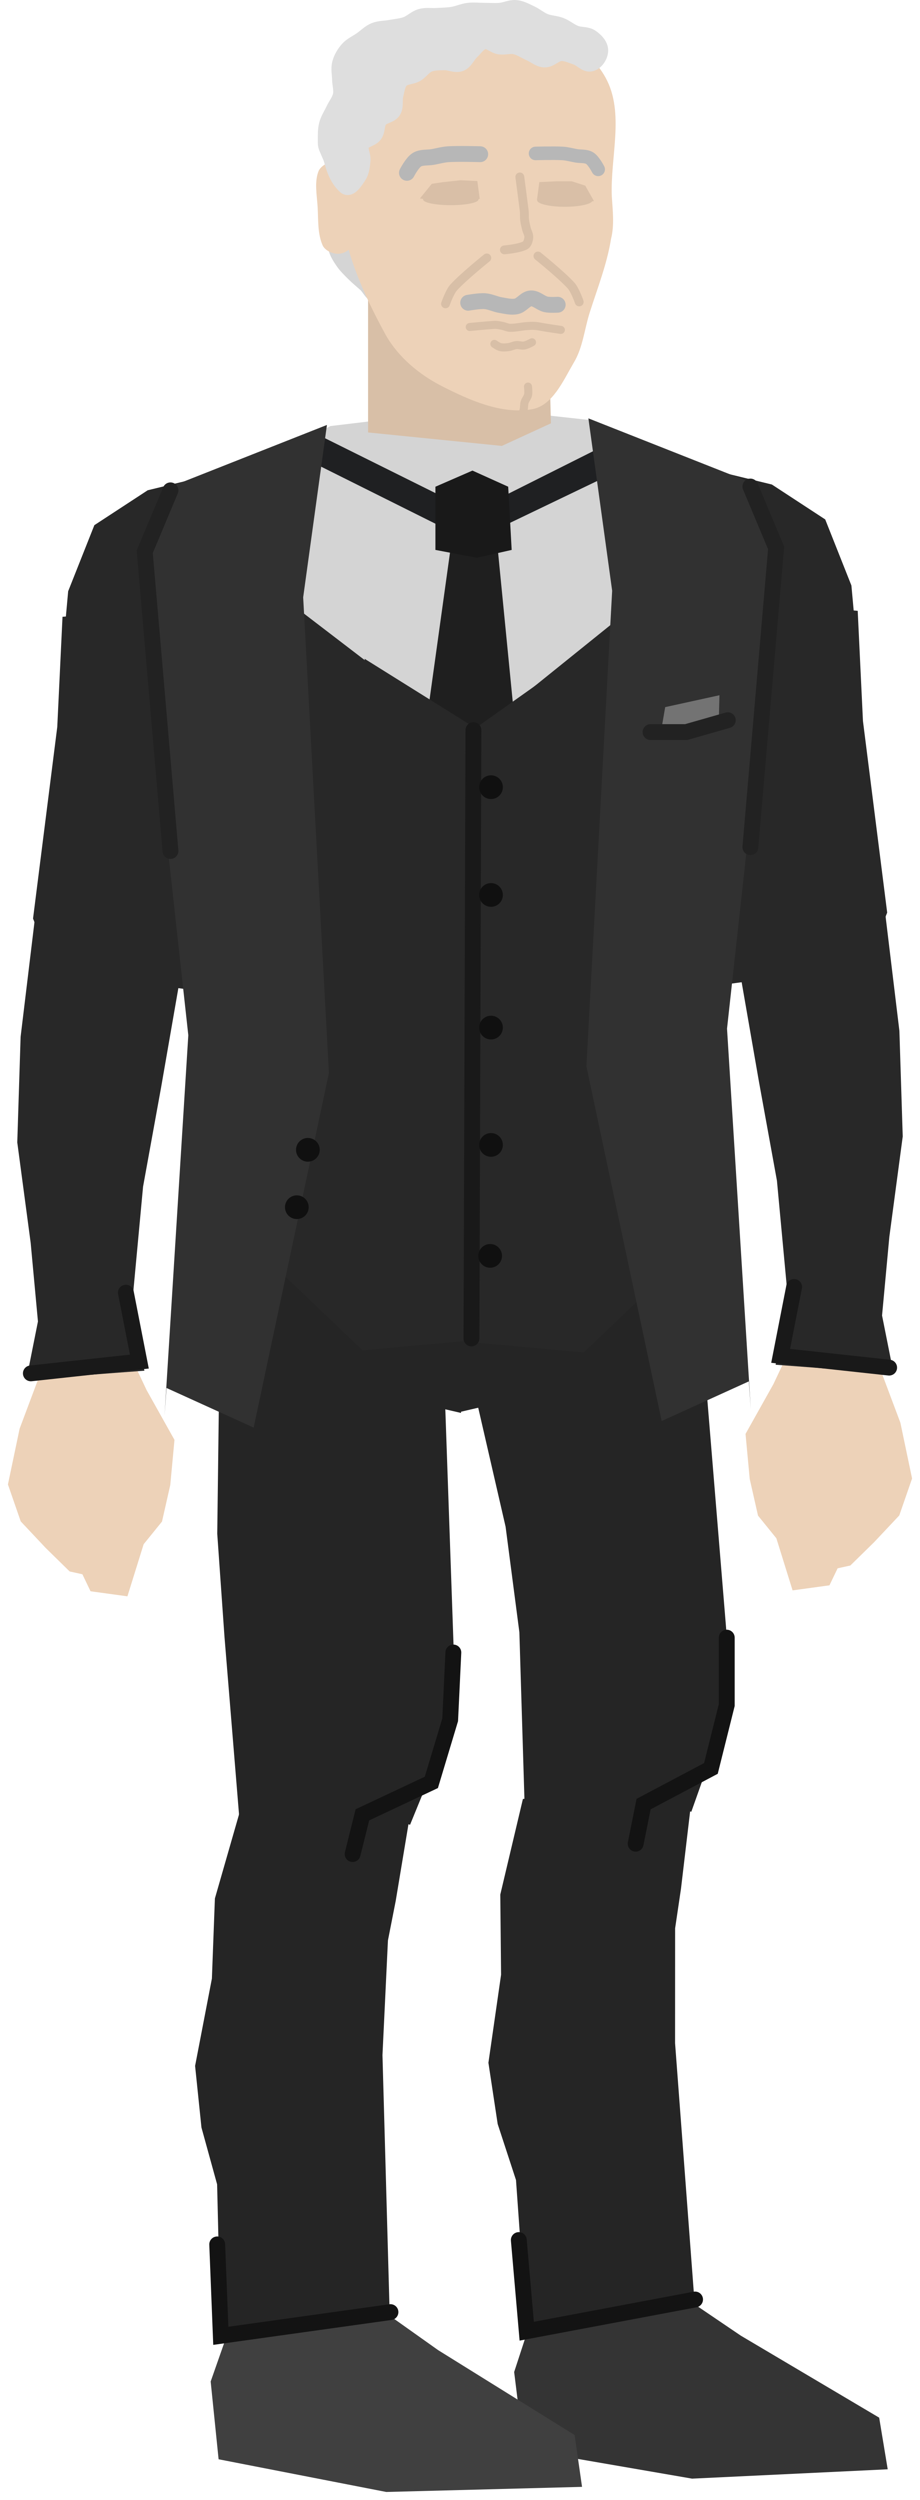 <svg xmlns="http://www.w3.org/2000/svg" xmlns:xlink="http://www.w3.org/1999/xlink" version="1.1" width="216.519" height="588.042" viewBox="3.24 0.908 216.519 588.042">
  <!-- Exported by Scratch - http://scratch.mit.edu/ -->
  <g id="ID0.7085462282411754">
    <g id="ID0.5880346246995032">
      <path id="ID0.6829322893172503" fill="#EDD2B8" stroke="none" stroke-linecap="round" d="M 12.432 324.784 L 32.64 317.111 L 37.749 327.907 L 44.303 339.602 L 43.315 350.212 L 41.366 358.821 L 37.047 364.152 L 33.229 376.409 L 24.549 375.218 L 22.629 371.217 L 19.633 370.555 L 14.029 365.065 L 8.117 358.78 L 5.105 350.091 L 7.856 336.97 L 12.432 324.784 Z " stroke-width="1.522"/>
      <g id="ID0.9434720128774643">
        <path id="ID0.6507829907350242" fill="#282828" stroke="none" stroke-linecap="round" d="M 13.104 203.29 L 46.578 225.52 L 41.147 256.738 L 36.911 280.04 L 34.122 309.975 L 37.234 323.336 L 9.445 325.41 L 12.17 311.751 L 10.455 293.245 L 7.304 269.637 L 8.09 244.79 L 13.104 203.29 Z " stroke-width="1.522"/>
        <path id="ID0.9892375003546476" fill="none" stroke="#191919" stroke-width="3.729" stroke-linecap="round" d="M 10.502 323.96 L 36.039 321.19 L 32.868 304.978 "/>
      </g>
    </g>
    <path id="ID0.7729651997797191" fill="#282828" stroke="none" stroke-linecap="round" d="M 17.951 145.99 L 62.129 142.338 L 59.453 180.202 L 53.142 200.347 L 51.378 217.579 L 47.553 233.663 L 15.958 229.362 L 11.014 216.979 L 16.716 171.906 L 17.951 145.99 Z " stroke-width="1.788"/>
    <path id="ID0.4757494777441025" fill="#282828" stroke="none" stroke-linecap="round" d="M 38.002 116.231 L 54.438 112.236 L 85.027 121.335 L 69.276 168.829 L 49.416 178.151 L 40.741 180.148 L 34.578 175.709 L 29.099 170.161 L 18.142 165.279 L 17.913 155.069 L 19.283 139.978 L 25.446 124.442 L 38.002 116.231 Z " stroke-width="0.901"/>
  </g>
  <g id="ID0.7085462282411754">
    <g id="ID0.5880346246995032">
      <path id="ID0.6829322893172503" fill="#EDD2B8" stroke="none" stroke-linecap="round" d="M 210.568 323.384 L 190.36 315.711 L 185.251 326.507 L 178.697 338.202 L 179.685 348.812 L 181.634 357.421 L 185.953 362.752 L 189.771 375.009 L 198.451 373.818 L 200.371 369.817 L 203.367 369.156 L 208.971 363.664 L 214.883 357.38 L 217.895 348.691 L 215.144 335.57 L 210.568 323.384 Z " stroke-width="1.522"/>
      <g id="ID0.9434720128774643">
        <path id="ID0.6507829907350242" fill="#282828" stroke="none" stroke-linecap="round" d="M 209.896 201.89 L 176.422 224.12 L 181.853 255.338 L 186.089 278.64 L 188.878 308.575 L 185.766 321.936 L 213.555 324.01 L 210.83 310.351 L 212.545 291.845 L 215.696 268.237 L 214.91 243.39 L 209.896 201.89 Z " stroke-width="1.522"/>
        <path id="ID0.9892375003546476" fill="none" stroke="#191919" stroke-width="3.729" stroke-linecap="round" d="M 212.498 322.61 L 186.961 319.84 L 190.132 303.628 "/>
      </g>
    </g>
    <path id="ID0.7729651997797191" fill="#282828" stroke="none" stroke-linecap="round" d="M 205.099 144.59 L 160.921 140.938 L 163.597 178.802 L 169.908 198.947 L 171.672 216.179 L 175.497 232.263 L 207.092 227.962 L 212.036 215.579 L 206.334 170.506 L 205.099 144.59 Z " stroke-width="1.788"/>
    <path id="ID0.4757494777441025" fill="#282828" stroke="none" stroke-linecap="round" d="M 184.898 114.88 L 168.462 110.886 L 137.873 119.985 L 153.624 167.479 L 173.484 176.801 L 182.159 178.798 L 188.322 174.359 L 193.801 168.811 L 204.758 163.929 L 204.987 153.719 L 203.617 138.628 L 197.454 123.092 L 184.898 114.88 Z " stroke-width="0.901"/>
  </g>
  <path id="ID0.05099705280736089" fill="#D5D5D5" stroke="#D5D5D5" stroke-width="3.729" stroke-linecap="round" d="M 81.864 55.176 C 81.274 55.476 82.054 57.657 82.33 59.091 C 82.566 60.318 83.303 61.414 84.008 62.447 C 84.714 63.482 85.639 64.358 86.525 65.244 C 87.41 66.13 88.389 66.922 89.321 67.761 C 90.254 68.6 90.867 70.343 92.118 70.278 C 93.369 70.213 94.411 68.714 94.635 67.481 C 95.081 65.028 94.797 62.38 93.982 60.023 C 93.572 58.84 92.202 58.241 91.186 57.507 C 90.171 56.774 89.114 56.026 87.923 55.642 C 86.183 55.081 84.071 53.752 82.516 54.71 Z "/>
  <g id="ID0.6660797297954559">
    <path id="ID0.5368814701214433" fill="#343434" stroke="none" stroke-linecap="round" d="M 124.244 558.868 L 129.62 542.405 L 137.989 525.164 L 156.589 536.086 L 177.594 550.321 L 210.151 569.604 L 212.162 581.752 L 166.115 583.95 L 126.505 577.115 L 124.244 558.868 Z " stroke-width="1.436"/>
    <g id="ID0.5077062323689461">
      <path id="ID0.05466862628236413" fill="#252525" stroke="none" stroke-linecap="round" d="M 126.304 424.08 L 166.749 417.777 L 163.512 445.154 L 162.128 454.5 L 162.116 481.506 L 166.779 543.501 L 127.17 548.666 L 124.677 513.71 L 120.367 500.535 L 118.186 486.127 L 121.165 465.418 L 120.981 446.557 L 126.304 424.08 Z " stroke-width="1.118"/>
      <path id="ID0.5319394422695041" fill="none" stroke="#131313" stroke-width="3.729" stroke-linecap="round" d="M 166.823 541.809 L 127.203 549.267 L 125.339 527.826 "/>
    </g>
    <g id="ID0.8820344842970371">
      <path id="ID0.3809091211296618" fill="#252525" stroke="none" stroke-linecap="round" d="M 105.381 286.829 L 164.513 250.442 L 166.867 295.613 L 174.303 385.995 L 173.403 406.043 L 165.943 427.079 L 150.854 423.007 L 126.703 425.413 L 125.47 384.839 L 122.229 360.036 L 105.381 286.829 Z " stroke-width="1.362"/>
      <path id="ID0.9495224836282432" fill="none" stroke="#131313" stroke-width="3.729" stroke-linecap="round" d="M 174.281 386.127 L 174.281 401.975 L 170.552 416.891 L 154.704 425.281 L 152.839 434.603 "/>
    </g>
  </g>
  <g id="ID0.18228224432095885">
    <path id="ID0.5368814701214433" fill="#404040" stroke="none" stroke-linecap="round" d="M 52.82 561.103 L 58.551 544.76 L 67.292 527.705 L 85.651 539.026 L 106.343 553.713 L 138.475 573.696 L 140.223 585.884 L 94.139 587.085 L 54.686 579.394 L 52.82 561.103 Z " stroke-width="1.436"/>
    <g id="ID0.5077062323689461">
      <path id="ID0.05466862628236413" fill="#252525" stroke="none" stroke-linecap="round" d="M 60.193 425.271 L 100.89 420.885 L 96.365 448.078 L 94.541 457.35 L 93.254 484.325 L 94.984 546.471 L 55.176 549.76 L 54.336 514.725 L 50.652 501.361 L 49.154 486.866 L 53.108 466.32 L 53.815 447.472 L 60.193 425.271 Z " stroke-width="1.118"/>
      <path id="ID0.5319394422695041" fill="none" stroke="#131313" stroke-width="3.729" stroke-linecap="round" d="M 95.135 544.776 L 55.207 550.354 L 54.357 528.849 "/>
    </g>
    <g id="ID0.8820344842970371">
      <path id="ID0.3809091211296618" fill="#252525" stroke="none" stroke-linecap="round" d="M 55.366 282.437 L 106.657 253.637 L 106.876 298.869 L 110.036 389.501 L 108.191 409.484 L 99.746 430.145 L 84.865 425.365 L 59.609 429.122 L 56.079 386.031 L 54.368 361.687 L 55.366 282.437 Z " stroke-width="1.362"/>
      <path id="ID0.9495224836282432" fill="none" stroke="#131313" stroke-width="3.729" stroke-linecap="round" d="M 109.935 389.62 L 109.187 405.45 L 104.758 420.173 L 88.531 427.805 L 86.229 437.029 "/>
    </g>
  </g>
  <g id="ID0.8990198895335197">
    <path id="ID0.17576928716152906" fill="#DBDBDB" stroke="none" d="M 115.558 105.559 L 115.092 105.559 L 115.092 105.559 L 115.558 105.559 L 115.558 105.559 Z " stroke-width="1.864"/>
    <path id="ID0.4270821204409003" fill="#252525" stroke="none" stroke-linecap="round" d="M 111.555 333.025 L 111.081 122.796 L 143.439 127.419 L 156.143 135.674 L 161.311 143.329 L 173.96 164.902 L 172.224 184.401 L 170.237 194.571 L 173.076 207.505 L 173.751 217.73 L 169.49 230.517 L 166.27 240.217 L 163.691 257.478 L 165.639 298.364 L 155.736 313.475 L 146.575 324.873 L 111.555 333.025 Z " stroke-width="0.888"/>
    <path id="ID0.4270821204409003" fill="#252525" stroke="none" stroke-linecap="round" d="M 111.746 333.275 L 112.219 123.046 L 79.861 127.669 L 67.157 135.924 L 61.989 143.579 L 49.34 165.152 L 51.077 184.651 L 53.063 194.821 L 50.224 207.755 L 49.549 217.98 L 53.81 230.767 L 57.03 240.467 L 59.609 257.728 L 57.661 298.614 L 67.564 313.725 L 76.725 325.123 L 111.746 333.275 Z " stroke-width="0.888"/>
    <path id="ID0.5114514343440533" fill="#282828" stroke="none" d="M 62.815 125.295 L 161.631 125.295 L 161.631 289.833 L 62.815 289.833 L 62.815 125.295 Z " stroke-width="1.878"/>
    <path id="ID0.9286923445761204" fill="#D4D4D4" stroke="none" stroke-linecap="round" d="M 92.912 99.705 L 125.137 64.772 L 111.865 99.971 L 114.217 175.429 L 43.464 121.277 L 81.016 101.125 L 92.912 99.705 Z " stroke-width="0.888"/>
    <path id="ID0.9286923445761204" fill="#D4D4D4" stroke="none" stroke-linecap="round" d="M 123.413 97.675 L 97.713 65.272 L 110.985 100.471 L 113.249 175.042 L 179.386 121.777 L 142.5 99.761 L 123.413 97.675 Z " stroke-width="0.888"/>
    <path id="ID0.39874776685610414" fill="#1F2022" stroke="none" stroke-linecap="round" d="M 77.439 102.851 L 114.484 121.255 L 147.799 104.548 L 155.262 108.534 L 114.12 128.294 L 70.43 106.498 L 77.439 102.851 Z " stroke-width="1.759"/>
    <path id="ID0.13444371055811644" fill="#1F1F1F" stroke="none" stroke-linecap="round" d="M 110.016 124.635 L 119.804 124.168 L 125.025 177.305 L 102.558 178.238 L 110.016 124.635 Z " stroke-width="1.864"/>
    <path id="ID0.751046194229275" fill="#191919" stroke="none" stroke-linecap="round" d="M 105.716 115.396 L 114.432 111.602 L 122.841 115.396 L 123.661 130.265 L 115.458 132.111 L 105.716 130.265 L 105.716 115.396 Z " stroke-width="2.051"/>
    <path id="ID0.7854711129330099" fill="#282828" stroke="none" stroke-linecap="round" d="M 89.041 155.868 L 115.143 172.181 L 140.779 154.003 L 137.05 186.631 L 93.702 186.631 L 89.041 155.868 Z " stroke-width="1.864"/>
    <path id="ID0.562834897544235" fill="#282828" stroke="none" stroke-linecap="round" d="M 57.811 289.176 L 114.211 278.455 L 114.211 316.21 L 88.575 318.541 L 57.811 289.176 Z " stroke-width="1.864"/>
    <path id="ID0.562834897544235" fill="#282828" stroke="none" stroke-linecap="round" d="M 171.389 289.676 L 114.989 278.955 L 114.989 316.71 L 140.625 319.041 L 171.389 289.676 Z " stroke-width="1.864"/>
    <path id="ID0.6824178956449032" fill="none" stroke="#191919" stroke-width="3.729" stroke-linecap="round" d="M 114.661 172.648 L 114.195 315.744 "/>
    <path id="ID0.4144489667378366" fill="#313131" stroke="none" stroke-linecap="round" d="M 42.429 115.782 L 80.185 100.866 L 74.591 141.418 L 80.651 253.285 L 62.938 336.719 L 42.429 327.397 L 41.963 333.923 L 47.557 244.429 L 38.7 163.791 L 36.836 133.494 L 42.429 115.782 Z " stroke-width="1.864"/>
    <path id="ID0.5234400681219995" fill="#101010" stroke="none" d="M 118.797 183.284 C 119.567 183.284 120.264 183.597 120.769 184.102 C 121.275 184.607 121.587 185.305 121.587 186.074 C 121.587 186.843 121.275 187.541 120.769 188.046 C 120.264 188.551 119.567 188.864 118.797 188.864 C 118.028 188.864 117.33 188.551 116.825 188.046 C 116.32 187.541 116.008 186.843 116.008 186.074 C 116.008 185.305 116.32 184.607 116.825 184.102 C 117.33 183.597 118.028 183.284 118.797 183.284 Z " stroke-width="1.175"/>
    <path id="ID0.5234400681219995" fill="#101010" stroke="none" d="M 118.797 208.634 C 119.567 208.634 120.264 208.947 120.769 209.452 C 121.275 209.957 121.587 210.655 121.587 211.424 C 121.587 212.193 121.275 212.891 120.769 213.396 C 120.264 213.901 119.567 214.214 118.797 214.214 C 118.028 214.214 117.33 213.901 116.825 213.396 C 116.32 212.891 116.008 212.193 116.008 211.424 C 116.008 210.655 116.32 209.957 116.825 209.452 C 117.33 208.947 118.028 208.634 118.797 208.634 Z " stroke-width="1.175"/>
    <path id="ID0.5234400681219995" fill="#101010" stroke="none" d="M 118.797 267.434 C 119.567 267.434 120.264 267.747 120.769 268.252 C 121.275 268.757 121.587 269.455 121.587 270.224 C 121.587 270.993 121.275 271.691 120.769 272.196 C 120.264 272.701 119.567 273.014 118.797 273.014 C 118.028 273.014 117.33 272.701 116.825 272.196 C 116.32 271.691 116.008 270.993 116.008 270.224 C 116.008 269.455 116.32 268.757 116.825 268.252 C 117.33 267.747 118.028 267.434 118.797 267.434 Z " stroke-width="1.175"/>
    <path id="ID0.5234400681219995" fill="#101010" stroke="none" d="M 118.797 239.834 C 119.567 239.834 120.264 240.147 120.769 240.652 C 121.275 241.157 121.587 241.855 121.587 242.624 C 121.587 243.393 121.275 244.091 120.769 244.596 C 120.264 245.101 119.567 245.414 118.797 245.414 C 118.028 245.414 117.33 245.101 116.825 244.596 C 116.32 244.091 116.008 243.393 116.008 242.624 C 116.008 241.855 116.32 241.157 116.825 240.652 C 117.33 240.147 118.028 239.834 118.797 239.834 Z " stroke-width="1.175"/>
    <path id="ID0.5234400681219995" fill="#101010" stroke="none" d="M 118.597 293.534 C 119.367 293.534 120.064 293.847 120.569 294.352 C 121.075 294.857 121.387 295.555 121.387 296.324 C 121.387 297.093 121.075 297.791 120.569 298.296 C 120.064 298.801 119.367 299.114 118.597 299.114 C 117.828 299.114 117.13 298.801 116.625 298.296 C 116.12 297.791 115.808 297.093 115.808 296.324 C 115.808 295.555 116.12 294.857 116.625 294.352 C 117.13 293.847 117.828 293.534 118.597 293.534 Z " stroke-width="1.175"/>
    <path id="ID0.4144489667378366" fill="#313131" stroke="none" stroke-linecap="round" d="M 179.471 114.232 L 141.715 99.316 L 147.309 139.868 L 141.249 251.735 L 158.962 335.169 L 179.471 325.847 L 179.937 332.373 L 174.343 242.879 L 183.2 162.241 L 185.064 131.944 L 179.471 114.232 Z " stroke-width="1.864"/>
    <path id="ID0.8752945330925286" fill="none" stroke="#222222" stroke-width="3.729" stroke-linecap="round" d="M 43.362 116.248 L 37.302 130.697 L 43.362 201.081 "/>
    <path id="ID0.8752945330925286" fill="none" stroke="#222222" stroke-width="3.729" stroke-linecap="round" d="M 179.838 115.348 L 185.898 129.797 L 179.838 200.18 "/>
    <path id="ID0.5234400681219995" fill="#101010" stroke="none" d="M 75.697 268.584 C 76.467 268.584 77.164 268.897 77.669 269.402 C 78.174 269.907 78.487 270.605 78.487 271.374 C 78.487 272.143 78.174 272.841 77.669 273.346 C 77.164 273.851 76.467 274.164 75.697 274.164 C 74.928 274.164 74.23 273.851 73.725 273.346 C 73.22 272.841 72.908 272.143 72.908 271.374 C 72.908 270.605 73.22 269.907 73.725 269.402 C 74.23 268.897 74.928 268.584 75.697 268.584 Z " stroke-width="1.175"/>
    <path id="ID0.5234400681219995" fill="#101010" stroke="none" d="M 73.097 282.084 C 73.867 282.084 74.564 282.397 75.069 282.902 C 75.575 283.407 75.887 284.105 75.887 284.874 C 75.887 285.643 75.575 286.341 75.069 286.846 C 74.564 287.351 73.867 287.664 73.097 287.664 C 72.328 287.664 71.63 287.351 71.125 286.846 C 70.62 286.341 70.308 285.643 70.308 284.874 C 70.308 284.105 70.62 283.407 71.125 282.902 C 71.63 282.397 72.328 282.084 73.097 282.084 Z " stroke-width="1.175"/>
    <g id="ID0.20783481979742646">
      <path id="ID0.5848579816520214" fill="#737373" stroke="none" stroke-linecap="round" d="M 159.792 167.241 L 172.564 164.444 L 172.377 171.715 L 158.86 172.648 L 159.792 167.241 Z " stroke-width="1.864"/>
      <path id="ID0.13105127029120922" fill="none" stroke="#222222" stroke-width="3.729" stroke-linecap="round" d="M 156.343 173.114 L 164.733 173.114 L 174.522 170.317 "/>
    </g>
  </g>
  <path id="ID0.46110434643924236" fill="#D8BFA7" stroke="none" stroke-linecap="round" d="M 89.862 65.155 L 132.026 65.155 L 132.897 100.487 L 121.349 105.8 L 89.862 102.631 L 89.862 65.155 Z " stroke-width="2.028"/>
  <path id="ID0.8999492498114705" fill="#EDD2B8" stroke="none" stroke-linecap="round" d="M 124.761 6.007 C 132.973 6.9 141.795 11.953 145.77 19.193 C 150.307 27.458 146.809 37.883 147.234 47.21 C 147.437 50.455 147.865 53.844 147.044 57.109 C 146.1 62.993 143.887 68.604 142.024 74.443 C 140.771 78.378 140.415 82.735 138.236 86.283 C 135.782 90.483 133.279 96.326 128.432 97.176 C 121.246 98.435 113.646 95.002 107.214 91.729 C 101.931 89.04 96.984 84.916 94.048 79.747 C 88.791 70.155 84.016 59.602 83.297 48.631 C 82.501 36.47 81.065 21.431 89.928 12.637 C 97.856 4.17 112.555 4.684 124.761 6.007 Z " stroke-width="0.947"/>
  <path id="ID0.3135040863417089" fill="none" stroke="#D8BFA7" stroke-width="2.08" stroke-linecap="round" d="M 125.579 42.525 C 125.579 42.525 126.338 48.264 126.611 50.462 C 126.701 51.179 126.614 51.914 126.701 52.631 C 126.787 53.338 126.965 54.034 127.132 54.727 C 127.294 55.406 127.753 56.052 127.689 56.748 C 127.624 57.451 127.4 58.338 126.771 58.66 C 125.31 59.407 121.949 59.682 121.949 59.682 "/>
  <path id="ID0.8194515448994935" fill="#EDD2B8" stroke="none" stroke-linecap="round" d="M 83.217 38.763 C 84.809 38.925 85.961 39.986 86.907 41.96 C 87.852 43.935 88.437 46.661 88.437 49.67 C 88.437 52.679 87.852 55.405 86.907 57.379 C 85.961 59.354 84.807 60.364 83.217 60.577 C 81.757 60.769 79.881 59.969 79.208 58.712 C 77.942 55.919 78.166 52.606 77.996 49.67 C 77.829 46.784 77.157 43.61 78.276 41 C 79.169 39.408 81.548 38.593 83.217 38.763 Z " stroke-width="1.864"/>
  <path id="ID0.39239801559597254" fill="#DEDEDE" stroke="#DEDEDE" stroke-width="3.729" stroke-linecap="round" d="M 81.114 37.93 C 81.494 38.832 82.066 42.55 84.563 44.735 C 85.543 45.594 86.927 43.404 87.639 42.311 C 88.338 41.239 88.459 39.858 88.571 38.582 C 88.679 37.343 87.764 35.981 88.292 34.853 C 88.829 33.707 90.613 33.634 91.368 32.616 C 92.11 31.615 91.812 30.054 92.58 29.074 C 93.356 28.084 95.067 28.08 95.749 27.023 C 96.43 25.967 95.997 24.509 96.309 23.294 C 96.62 22.076 96.734 20.648 97.614 19.751 C 98.501 18.845 100.054 18.981 101.156 18.353 C 102.251 17.728 102.976 16.507 104.139 16.022 C 105.295 15.541 106.617 15.588 107.868 15.556 C 109.114 15.525 110.439 16.295 111.597 15.836 C 112.781 15.366 113.275 13.908 114.207 13.039 C 115.143 12.167 115.932 10.849 117.191 10.616 C 118.416 10.388 119.502 11.622 120.733 11.827 C 121.958 12.031 123.248 11.563 124.462 11.827 C 125.724 12.103 126.822 12.892 128.004 13.412 C 129.149 13.916 130.203 14.904 131.454 14.904 C 132.791 14.904 133.85 13.513 135.183 13.412 C 136.46 13.317 137.7 13.934 138.911 14.344 C 140.097 14.745 141.156 16.177 142.361 15.836 C 143.561 15.495 144.505 14.009 144.505 12.76 C 144.505 11.511 143.392 10.388 142.361 9.683 C 141.304 8.962 139.825 9.215 138.632 8.751 C 137.414 8.277 136.4 7.36 135.183 6.887 C 133.989 6.422 132.641 6.43 131.454 5.954 C 130.292 5.49 129.325 4.618 128.191 4.09 C 127.052 3.559 125.901 2.897 124.648 2.785 C 123.394 2.673 122.176 3.327 120.919 3.437 C 119.683 3.546 118.432 3.437 117.191 3.437 C 115.949 3.437 114.694 3.283 113.462 3.437 C 112.192 3.596 110.997 4.165 109.733 4.37 C 108.504 4.569 107.248 4.571 106.004 4.649 C 104.762 4.728 103.47 4.495 102.275 4.836 C 101.02 5.194 100.053 6.255 98.826 6.7 C 97.636 7.133 96.342 7.213 95.097 7.446 C 93.857 7.679 92.533 7.619 91.368 8.098 C 90.214 8.574 89.313 9.525 88.292 10.243 C 87.234 10.985 85.987 11.52 85.122 12.48 C 84.266 13.431 83.584 14.6 83.258 15.836 C 82.942 17.037 83.226 18.323 83.258 19.565 C 83.289 20.808 83.698 22.076 83.444 23.294 C 83.185 24.545 82.312 25.589 81.766 26.743 C 81.225 27.886 80.498 28.969 80.181 30.192 C 79.868 31.397 79.902 32.676 79.902 33.921 C 79.902 34.55 79.853 35.023 80.181 35.786 Z "/>
  <path id="ID0.3928942778147757" fill="none" stroke="#B7B7B7" stroke-width="3.729" stroke-linecap="round" d="M 113.424 72.124 C 113.424 72.124 116.032 71.656 117.339 71.751 C 118.616 71.844 119.804 72.478 121.068 72.683 C 122.296 72.883 123.581 73.235 124.797 72.963 C 126.044 72.683 126.877 71.184 128.153 71.098 C 129.419 71.013 130.461 72.206 131.695 72.497 C 132.601 72.709 134.492 72.59 134.492 72.59 "/>
  <path id="ID0.8256730306893587" fill="none" stroke="#D8BFA7" stroke-width="1.894" stroke-linecap="round" d="M 113.793 77.827 C 113.793 77.827 117.355 77.471 119.552 77.328 C 120.186 77.288 120.816 77.441 121.438 77.555 C 122.071 77.672 122.67 78.011 123.314 78.019 C 124.589 78.033 125.852 77.722 127.124 77.621 C 127.755 77.571 128.392 77.528 129.023 77.564 C 129.656 77.6 130.285 77.724 130.907 77.839 C 132.218 78.074 135.239 78.508 135.239 78.508 "/>
  <path id="ID0.7592270169407129" fill="none" stroke="#D8BFA7" stroke-width="1.894" stroke-linecap="round" d="M 128.444 81.421 C 128.444 81.421 127.285 82.064 126.645 82.179 C 126.023 82.29 125.378 82.02 124.75 82.084 C 124.118 82.148 123.533 82.478 122.903 82.558 C 122.277 82.637 121.623 82.698 121.009 82.558 C 120.486 82.438 119.588 81.8 119.588 81.8 "/>
  <path id="ID0.7592270169407129" fill="none" stroke="#D8BFA7" stroke-width="1.894" stroke-linecap="round" d="M 127.503 91.843 C 127.503 91.843 127.658 93.16 127.521 93.796 C 127.388 94.413 126.893 94.907 126.714 95.512 C 126.533 96.121 126.616 96.788 126.451 97.401 C 126.286 98.01 126.094 98.638 125.731 99.153 C 125.422 99.592 124.491 100.18 124.491 100.18 "/>
  <path id="ID0.3135040863417089" fill="none" stroke="#D8BFA7" stroke-width="2.08" stroke-linecap="round" d="M 117.809 61.579 C 117.809 61.579 112.224 66.073 110.006 68.533 C 109.052 69.597 108.093 72.38 108.093 72.38 "/>
  <path id="ID0.3135040863417089" fill="none" stroke="#D8BFA7" stroke-width="2.08" stroke-linecap="round" d="M 129.841 61.129 C 129.841 61.129 135.427 65.623 137.644 68.083 C 138.598 69.147 139.557 71.93 139.557 71.93 "/>
  <path id="ID0.3780672522261739" fill="none" stroke="#B7B7B7" stroke-width="3.729" stroke-linecap="round" d="M 99.012 41.563 C 99.012 41.563 100.248 39.16 101.343 38.486 C 102.417 37.827 103.83 38.052 105.072 37.834 C 106.313 37.616 107.542 37.254 108.801 37.181 C 111.28 37.036 116.258 37.181 116.258 37.181 "/>
  <path id="ID0.3780672522261739" fill="none" stroke="#B7B7B7" stroke-width="3.187" stroke-linecap="round" d="M 144.019 40.746 C 144.019 40.746 142.963 38.692 142.028 38.117 C 141.11 37.553 139.902 37.746 138.84 37.559 C 137.779 37.373 136.729 37.064 135.653 37.002 C 133.534 36.877 129.279 37.002 129.279 37.002 "/>
  <path id="ID0.2118763979524374" fill="#D8BFA7" stroke="none" d="M 109.332 46.471 C 111.133 46.471 112.764 46.623 113.945 46.867 C 115.127 47.111 115.858 47.449 115.858 47.823 C 115.858 48.196 115.127 48.534 113.945 48.778 C 112.764 49.023 111.133 49.174 109.332 49.174 C 107.531 49.174 105.9 49.023 104.719 48.778 C 103.537 48.534 102.806 48.196 102.806 47.823 C 102.806 47.449 103.537 47.111 104.719 46.867 C 105.9 46.623 107.531 46.471 109.332 46.471 Z " stroke-width="1.51"/>
  <path id="ID0.2118763979524374" fill="#D8BFA7" stroke="none" d="M 136.182 46.474 C 137.983 46.474 139.614 46.647 140.795 46.925 C 141.977 47.203 142.708 47.587 142.708 48.012 C 142.708 48.437 141.977 48.821 140.795 49.099 C 139.614 49.377 137.983 49.55 136.182 49.55 C 134.381 49.55 132.75 49.377 131.569 49.099 C 130.387 48.821 129.656 48.437 129.656 48.012 C 129.656 47.587 130.387 47.203 131.569 46.925 C 132.75 46.647 134.381 46.474 136.182 46.474 Z " stroke-width="1.561"/>
  <path id="ID0.7788236327469349" fill="#D9BFA7" stroke="none" stroke-linecap="round" d="M 104.861 44.144 L 107.378 43.772 L 111.573 43.305 L 115.581 43.492 L 116.141 47.687 L 111.386 48.806 L 102.064 47.594 L 104.861 44.144 Z " stroke-width="1.864"/>
  <path id="ID0.7788236327469349" fill="#D9BFA7" stroke="none" stroke-linecap="round" d="M 140.982 44.581 L 137.813 43.555 L 134.177 43.555 L 130.169 43.742 L 129.609 47.937 L 134.364 49.056 L 143.033 48.217 L 140.982 44.581 Z " stroke-width="1.864"/>
</svg>